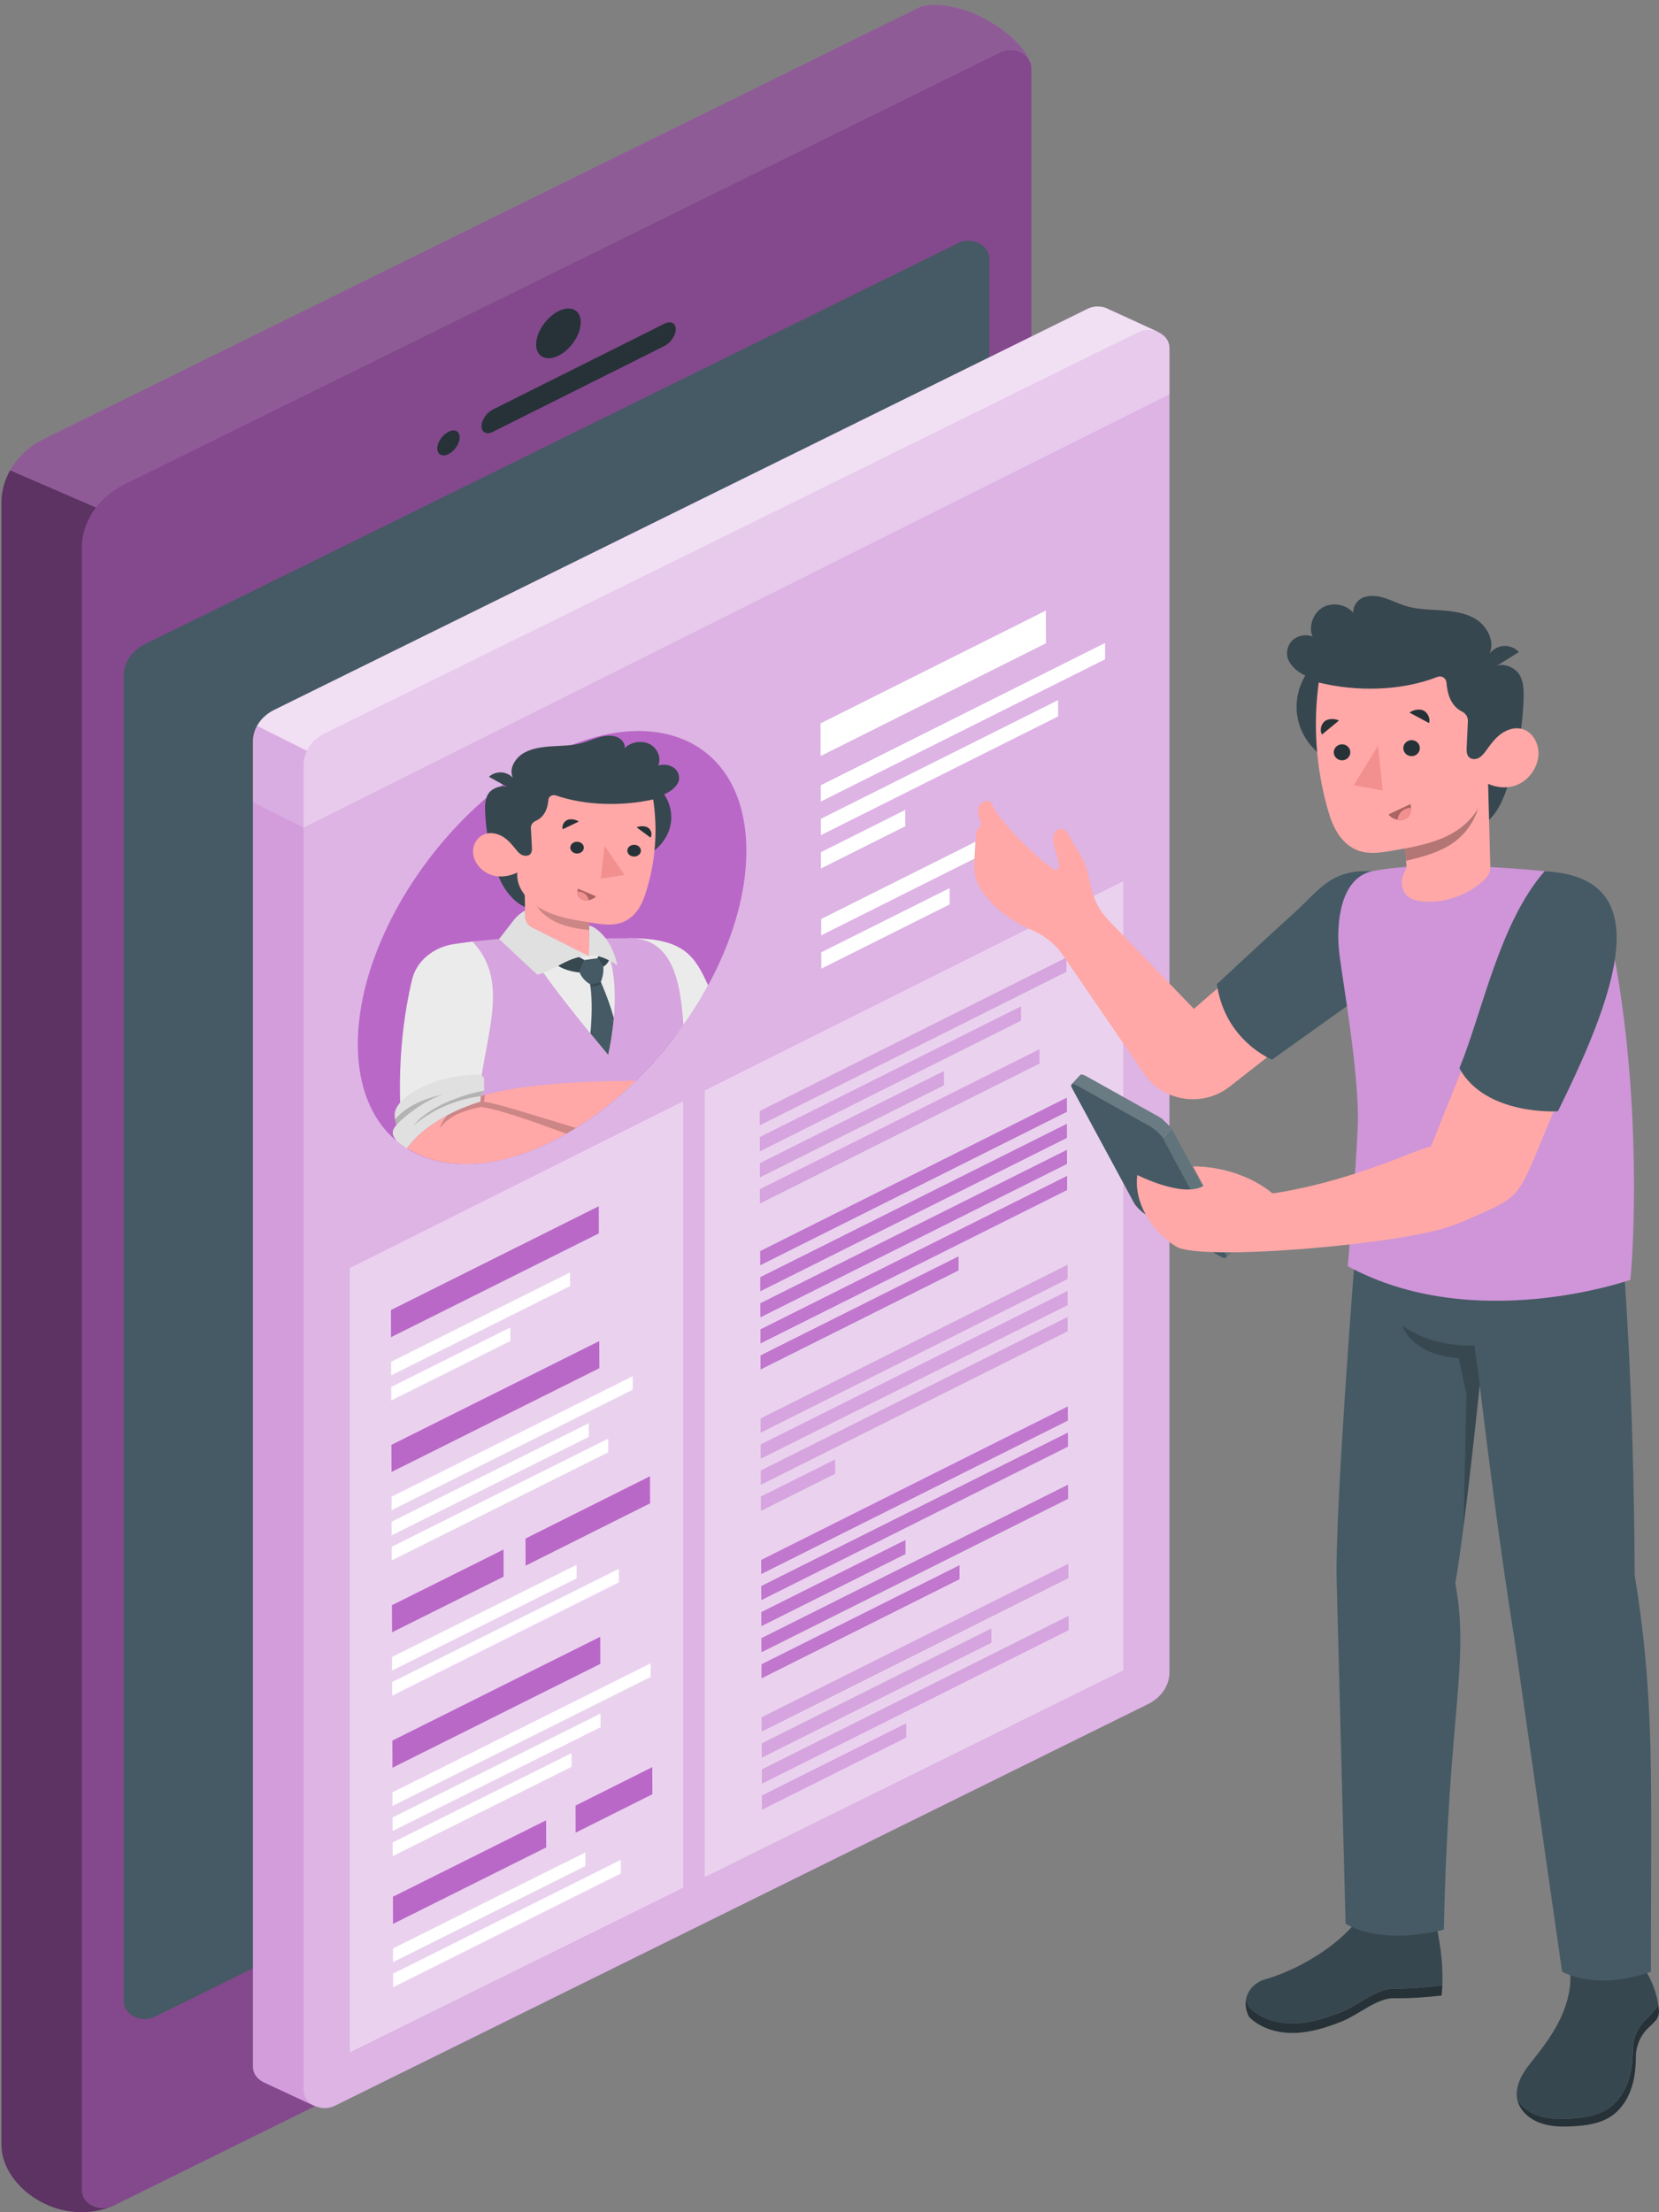 <svg width="225" height="300" viewBox="0 0 225 300" fill="none" xmlns="http://www.w3.org/2000/svg">
<rect x="0" y="0" width="225" height="300" fill="#808080" stroke="none"/>
<path d="M139.581 8.185C138.731 5.553 132.578 0.563 126.465 0.675C126.247 0.675 125.149 0.769 124.744 0.966L5.944 59.542C3.926 60.536 2.364 62.036 1.374 63.786C0.623 65.115 0.197 66.581 0.197 68.107V290.842C0.197 296.518 7.745 301.928 14.837 299.33C14.857 299.322 14.867 299.305 14.886 299.305C15.035 299.253 15.193 299.219 15.341 299.142L134.151 240.463C137.702 238.714 139.888 235.448 139.888 231.907V9.257C139.878 8.863 139.759 8.502 139.581 8.185Z" fill="#BA68C8"/>
<path opacity="0.3" d="M139.581 8.185C138.731 5.553 132.578 0.563 126.465 0.675C126.247 0.675 125.149 0.769 124.744 0.966L5.944 59.542C3.926 60.536 2.364 62.036 1.374 63.786C0.623 65.115 0.197 66.581 0.197 68.107V290.842C0.197 296.518 7.745 301.928 14.837 299.33C14.857 299.322 14.867 299.305 14.886 299.305C15.035 299.253 15.193 299.219 15.341 299.142L134.151 240.463C137.702 238.714 139.888 235.448 139.888 231.907V9.257C139.878 8.863 139.759 8.502 139.581 8.185Z" fill="black"/>
<path d="M16.764 91.65C16.764 89.875 17.862 88.246 19.632 87.372L129.945 32.972C131.834 32.037 134.188 33.221 134.188 35.115V214.725C134.188 216.492 133.09 218.129 131.319 219.004L21.017 273.481C19.128 274.415 16.774 273.232 16.774 271.337V91.65H16.764Z" fill="#455A64"/>
<path opacity="0.3" d="M0.197 68.107V290.842C0.197 296.518 7.745 301.928 14.837 299.33C14.857 299.322 14.867 299.305 14.886 299.305C13.086 299.871 11.098 298.747 11.098 297.007V74.263C11.098 72.291 11.8 70.413 13.017 68.827L1.374 63.786C0.623 65.115 0.197 66.581 0.197 68.107Z" fill="black"/>
<path opacity="0.1" d="M126.467 0.666C126.25 0.666 125.152 0.76 124.746 0.958L5.947 59.542C3.929 60.536 2.366 62.036 1.377 63.786L13.01 68.827C13.979 67.567 15.265 66.478 16.838 65.706L135.637 7.122C137.131 6.385 138.901 6.976 139.584 8.185L139.594 8.177C138.723 5.553 132.58 0.563 126.467 0.666Z" fill="white"/>
<path d="M90.117 43.894C90.948 43.474 91.64 43.799 91.65 44.631C91.65 45.463 90.968 46.492 90.127 46.912L66.822 58.572C65.991 58.992 65.319 58.64 65.309 57.809C65.309 56.977 65.971 55.974 66.812 55.554L90.117 43.894Z" fill="#263238"/>
<path d="M60.828 58.555C61.659 58.135 62.332 58.469 62.341 59.301C62.341 60.133 61.679 61.153 60.838 61.573C60.007 61.993 59.315 61.65 59.305 60.818C59.305 59.987 59.997 58.975 60.828 58.555Z" fill="#263238"/>
<path d="M75.746 42.196C77.417 41.364 78.763 42.025 78.763 43.688C78.773 45.351 77.427 47.392 75.766 48.223C74.094 49.055 72.719 48.378 72.709 46.714C72.709 45.06 74.084 43.036 75.746 42.196Z" fill="#263238"/>
<path d="M75.757 251.892C79.149 250.194 81.889 251.549 81.899 254.927C81.909 258.305 79.189 262.472 75.796 264.169C72.403 265.867 69.584 264.478 69.574 261.1C69.564 257.713 72.364 253.589 75.757 251.892Z" fill="#263238"/>
<path d="M156.991 44.999L157.011 44.991L150.591 42.041V42.067C149.741 41.518 148.554 41.364 147.505 41.887L37.183 96.278C35.403 97.153 34.315 98.79 34.315 100.557V108.796V280.252C34.315 281.341 35.106 282.182 36.135 282.533L36.115 282.542L42.584 285.551C42.594 285.56 42.604 285.56 42.614 285.56C42.643 285.577 42.683 285.585 42.712 285.594C43.524 285.962 44.523 286.005 45.423 285.56L155.735 231.074C157.506 230.199 158.604 228.562 158.604 226.796V53.47V47.194C158.604 46.182 157.911 45.385 156.991 44.999Z" fill="#BA68C8"/>
<path opacity="0.3" d="M158.604 53.471V47.195C158.604 46.175 157.911 45.377 156.981 44.991L157.001 44.983L150.582 42.033V42.059C149.731 41.511 148.544 41.356 147.495 41.879L37.183 96.279C35.403 97.154 34.315 98.791 34.315 100.557V108.797L41.179 112.235L158.604 53.471Z" fill="white"/>
<path opacity="0.5" d="M156.991 44.999L157.011 44.991L150.591 42.041V42.067C149.741 41.518 148.554 41.364 147.505 41.887L37.183 96.278C35.403 97.153 34.315 98.79 34.315 100.557V280.252C34.315 281.341 35.106 282.182 36.135 282.533L36.115 282.542L42.584 285.551C42.594 285.56 42.604 285.56 42.614 285.56C42.643 285.577 42.683 285.585 42.712 285.594C43.524 285.962 44.523 286.005 45.423 285.56L155.735 231.074C157.506 230.199 158.604 228.562 158.604 226.796V47.203C158.604 46.182 157.911 45.385 156.991 44.999Z" fill="white"/>
<path opacity="0.3" d="M34.315 100.557V280.253C34.315 281.342 35.106 282.182 36.135 282.534L36.115 282.542L42.584 285.551C41.763 285.131 41.179 284.368 41.179 283.425V103.738C41.179 103.069 41.338 102.418 41.634 101.817L34.888 98.439C34.522 99.091 34.315 99.811 34.315 100.557Z" fill="#BA68C8"/>
<path opacity="0.4" d="M150.58 42.042V42.068C149.729 41.519 148.542 41.365 147.494 41.888L37.182 96.279C36.153 96.785 35.371 97.548 34.877 98.44L41.623 101.818C42.098 100.841 42.939 100 44.047 99.46L154.359 45.06C155.229 44.632 156.199 44.666 156.99 45L157.01 44.992L150.58 42.042Z" fill="white"/>
<path d="M74.792 102.264C89.343 94.985 101.183 100.824 101.222 115.313C101.272 129.803 89.511 147.456 74.96 154.735C60.409 162.014 48.579 156.167 48.529 141.677C48.49 127.188 60.241 109.543 74.792 102.264Z" fill="#BA68C8"/>
<path d="M88.116 115.785C89.53 114.902 90.539 113.556 90.895 112.081C91.251 110.607 90.954 109.02 90.074 107.717C90.836 107.4 91.578 106.868 91.934 106.2C92.27 105.557 92.102 104.734 91.528 104.228C90.954 103.722 90.025 103.559 89.263 103.825C89.738 102.822 89.194 101.458 88.116 100.91C87.037 100.361 85.514 100.61 84.743 101.45C84.792 100.764 84.248 100.095 83.486 99.881C82.734 99.666 81.894 99.787 81.142 100.009C80.39 100.232 79.678 100.558 78.916 100.764C77.63 101.115 76.265 101.124 74.93 101.201C73.585 101.287 72.2 101.458 71.072 102.093C69.945 102.727 68.945 104.202 69.559 105.479C69.183 105.059 68.57 104.759 67.956 104.742C67.343 104.725 66.73 104.948 66.314 105.342C67.155 105.797 67.966 106.277 68.807 106.731C67.966 106.405 66.7 106.92 66.245 107.614C65.79 108.309 65.77 109.158 65.79 109.955C65.889 113.007 66.532 116.034 67.65 118.932C68.223 120.423 69.569 122.31 71.201 122.996L88.116 115.785Z" fill="#37474F"/>
<path d="M85.377 127.23L89.363 130.18L91.47 140.657C93.181 138.419 94.725 136.053 96.04 133.626C94.22 129.631 92.766 127.23 85.377 127.23Z" fill="#EBEBEB"/>
<path d="M74.957 154.735C81.793 151.314 88.014 145.604 92.674 139.011C92.288 133.344 91.328 127.23 85.364 127.23L67.667 127.333L64.057 127.668L62.355 157.847C66.114 158.01 70.397 157.015 74.957 154.735Z" fill="#BA68C8"/>
<g opacity="0.4">
<path d="M74.957 154.735C81.793 151.314 88.014 145.604 92.674 139.011C92.288 133.344 91.328 127.23 85.364 127.23L67.667 127.333L64.057 127.668L62.355 157.847C66.114 158.01 70.397 157.015 74.957 154.735Z" fill="white"/>
</g>
<path d="M82.488 129.271C84.14 133.832 83.101 140.194 82.488 143.066C78.294 138.068 74.377 133.061 73.15 131.097L78.996 128.637L82.488 129.271Z" fill="#EBEBEB"/>
<path d="M80.041 133.463L81.485 133.163C81.485 133.163 82.553 135.512 83.246 138.05C83.068 140.073 82.742 141.873 82.484 143.057C81.663 142.079 80.852 141.093 80.071 140.142C80.229 138.504 80.387 135.795 80.041 133.463Z" fill="#455A64"/>
<path opacity="0.2" d="M80.071 133.728C80.061 133.643 80.051 133.548 80.041 133.463L81.485 133.163C81.485 133.163 81.515 133.231 81.564 133.351C81.327 133.531 81.05 133.668 80.743 133.728C80.526 133.763 80.298 133.763 80.071 133.728Z" fill="black"/>
<path d="M79.259 130.188L78.122 129.553L75.471 130.805C76.628 131.731 78.597 131.877 78.597 131.877L79.259 130.188Z" fill="#455A64"/>
<path d="M81.018 129.948L81.364 129.279L82.699 129.999C82.442 130.753 81.829 131.096 81.829 131.096L81.018 129.948Z" fill="#455A64"/>
<path opacity="0.2" d="M79.259 130.188L78.122 129.553L75.471 130.805C76.628 131.731 78.597 131.877 78.597 131.877L79.259 130.188Z" fill="black"/>
<path opacity="0.2" d="M81.018 129.948L81.364 129.279L82.699 129.999C82.442 130.753 81.829 131.096 81.829 131.096L81.018 129.948Z" fill="black"/>
<path d="M78.606 131.876C78.714 131.293 78.942 130.702 79.268 130.187C79.852 130.11 80.435 130.024 81.019 129.947C81.336 130.299 81.612 130.693 81.83 131.105C81.919 132.185 81.484 133.171 81.484 133.171C80.831 133.488 80.04 133.471 80.04 133.471C78.991 132.905 78.606 131.876 78.606 131.876Z" fill="#455A64"/>
<path d="M79.884 129.657C77.104 129.614 75.413 131.535 72.871 132.186L67.688 127.342L69.695 124.753C70.101 124.238 70.615 123.801 71.229 123.467L71.249 124.401C71.258 124.959 71.605 125.464 72.168 125.747L79.884 129.657Z" fill="#E0E0E0"/>
<path d="M79.887 129.657C81.43 129.237 83.735 130.917 83.735 130.917C82.924 127.042 80.49 125.524 79.887 125.524V129.657Z" fill="#E0E0E0"/>
<path d="M64.071 127.676L61.668 128.011C58.769 128.414 56.484 130.343 55.891 132.829C53.675 142.054 54.328 150.482 54.328 150.482L65.278 146.11C66.436 138.685 68.691 132.555 64.071 127.676Z" fill="#EBEBEB"/>
<path d="M65.166 149.402L65.216 148.579C65.226 148.424 65.305 148.287 65.433 148.184C65.572 148.081 65.651 147.927 65.651 147.764V146.392C65.651 146.015 65.295 145.724 64.86 145.724C59.904 145.784 55.087 147.824 53.771 150.233C53.237 151.237 53.771 152.557 53.771 152.557C52.91 153.534 53.326 154.032 53.771 154.726C54.216 155.103 54.691 155.438 55.185 155.746C58.4 151.262 65.166 149.402 65.166 149.402Z" fill="#E0E0E0"/>
<path opacity="0.2" d="M60.043 148.441C57.689 149.222 55.097 151.108 53.772 152.548C53.772 152.548 53.644 152.222 53.574 151.768C54.395 150.876 56.176 149.239 60.043 148.441Z" fill="black"/>
<path opacity="0.2" d="M65.612 147.928C65.573 148.022 65.513 148.116 65.424 148.185C65.296 148.288 65.216 148.425 65.207 148.579V148.648C61.764 149.102 58.51 150.526 56.057 152.669C58.352 149.78 63.386 148.305 65.612 147.928Z" fill="black"/>
<path d="M74.961 154.735C78.997 152.711 82.815 149.891 86.237 146.564C79.887 146.598 71.024 146.898 65.217 148.639L65.178 149.393C65.178 149.393 58.412 151.254 55.207 155.729C60.044 158.764 67.107 158.67 74.961 154.735Z" fill="#FFA8A7"/>
<path opacity="0.2" d="M65.651 149.428L65.76 148.493C65.572 148.545 65.394 148.596 65.206 148.647L65.167 149.402C65.167 149.402 63.069 149.976 60.646 151.262C60.25 151.708 59.865 152.291 59.607 153.011C60.933 151.382 62.387 150.739 65.206 150.105C67.778 150.448 72.249 152.086 76.799 153.732C77.234 153.483 77.67 153.226 78.095 152.96C72.635 151.314 67.076 149.513 65.651 149.428Z" fill="black"/>
<path d="M74.415 123.638L74.336 123.604C73.169 123.073 72.298 122.129 72.011 121.015C71.863 120.466 71.734 119.909 71.636 119.352C71.547 118.846 71.111 119.343 71.111 119.343C71.111 119.343 71.141 120.578 71.181 122.044C71.2 122.815 71.22 123.656 71.24 124.419C71.25 124.976 71.596 125.482 72.16 125.765L79.885 129.666V126.313L79.895 124.907C77.976 124.779 76.018 124.367 74.415 123.638Z" fill="#FFA8A7"/>
<path opacity="0.2" d="M73.319 123.544C72.864 123.038 72.537 122.446 72.369 121.829C72.794 122.575 73.477 123.209 74.347 123.604C74.377 123.612 74.397 123.63 74.427 123.638C76.029 124.367 77.988 124.778 79.897 124.898L79.887 126.116C78.789 126.013 77.691 125.85 76.652 125.524C75.366 125.121 74.159 124.478 73.319 123.544Z" fill="black"/>
<path d="M88.588 108.411C89.221 112.544 88.904 116.788 87.658 120.817C87.391 121.7 87.065 122.583 86.521 123.364C85.977 124.144 85.185 124.83 84.196 125.147C82.979 125.541 81.634 125.353 80.358 125.156C78.024 124.796 75.63 124.427 73.602 123.355C71.574 122.292 69.962 120.371 70.16 118.322C68.983 118.914 67.479 119.068 66.282 118.511C65.085 117.954 64.245 116.839 64.156 115.665C64.066 114.516 64.828 113.238 66.134 113.015C66.925 112.878 67.756 113.152 68.389 113.59C69.022 114.027 69.497 114.61 69.962 115.184C70.18 115.459 70.417 115.742 70.743 115.913C71.07 116.085 71.535 116.119 71.831 115.905C72.148 115.665 72.158 115.244 72.138 114.884L72 112.287C71.98 111.875 72.247 111.506 72.662 111.318C73.276 111.052 73.74 110.555 74.008 109.98C74.235 109.483 74.334 108.951 74.383 108.42C74.423 107.991 74.927 107.717 75.392 107.871C79.428 109.269 84.443 109.337 88.588 108.411Z" fill="#FFA8A7"/>
<path d="M81.997 114.704L84.687 118.639L81.482 119.162L81.997 114.704Z" fill="#F28F8F"/>
<path d="M78.386 120.517C79.197 120.86 80.008 121.203 80.829 121.546C80.473 122.026 79.582 122.232 78.979 122C78.376 121.769 78.207 121.066 78.386 120.517Z" fill="#F28F8F"/>
<path opacity="0.3" d="M78.386 120.517C79.197 120.86 80.008 121.203 80.829 121.546C80.473 122.026 79.582 122.232 78.979 122C78.376 121.769 78.207 121.066 78.386 120.517Z" fill="black"/>
<path d="M79.823 122.068C79.526 122.111 79.23 122.094 78.973 122C78.498 121.82 78.3 121.348 78.32 120.885C78.666 120.885 79.012 120.988 79.279 121.177C79.596 121.391 79.784 121.725 79.823 122.068Z" fill="#F28F8F"/>
<path d="M77.35 114.867C77.301 115.304 77.667 115.699 78.171 115.742C78.676 115.784 79.131 115.467 79.18 115.03C79.23 114.593 78.864 114.198 78.359 114.155C77.855 114.104 77.4 114.421 77.35 114.867Z" fill="#263238"/>
<path d="M85.085 115.279C85.035 115.716 85.401 116.111 85.906 116.153C86.41 116.196 86.865 115.879 86.915 115.442C86.964 115.005 86.598 114.61 86.094 114.567C85.589 114.524 85.134 114.842 85.085 115.279Z" fill="#263238"/>
<path d="M86.338 112.193C86.971 112.656 87.604 113.127 88.227 113.59C88.475 113.187 88.346 112.63 87.98 112.304C87.614 111.987 86.803 111.978 86.338 112.193Z" fill="#263238"/>
<path d="M78.496 111.412C77.774 111.755 77.042 112.106 76.32 112.449C76.171 112.012 76.428 111.489 76.864 111.232C77.299 110.983 78.09 111.12 78.496 111.412Z" fill="#263238"/>
<path d="M122.767 109.834L122.777 112.046L111.342 117.774V115.562L122.767 109.834Z" fill="white"/>
<path d="M128.79 120.432L128.8 122.644L111.391 131.355L111.381 129.143L128.79 120.432Z" fill="white"/>
<path d="M134.49 113.058L134.5 115.27L111.373 126.845V124.624L134.49 113.058Z" fill="white"/>
<path d="M143.5 94.942L143.51 97.154L111.332 113.256L111.322 111.044L143.5 94.942Z" fill="white"/>
<path d="M149.872 87.192L149.882 89.404L111.314 108.703V106.491L149.872 87.192Z" fill="white"/>
<path d="M141.839 82.802L141.858 87.234L111.293 102.53L111.283 98.097L141.839 82.802Z" fill="white"/>
<path d="M47.408 171.951V278.367L92.683 256.007V149.308L47.408 171.951Z" fill="#BA68C8"/>
<path d="M152.358 119.462L95.58 147.858V254.575L152.358 226.531V119.462Z" fill="#BA68C8"/>
<g opacity="0.7">
<path d="M47.408 171.951V278.367L92.683 256.007V149.308L47.408 171.951Z" fill="white"/>
<path d="M152.358 119.462L95.58 147.858V254.575L152.358 226.531V119.462Z" fill="white"/>
</g>
<path d="M130.135 212.256V214.159L103.279 227.603V225.691L130.135 212.256Z" fill="#BA68C8"/>
<path d="M144.854 201.332L144.864 203.253L103.27 224.069L103.26 222.149L144.854 201.332Z" fill="#BA68C8"/>
<path d="M122.806 208.835V210.747L103.26 220.529L103.25 218.618L122.806 208.835Z" fill="#BA68C8"/>
<path d="M144.835 194.268L144.845 196.18L103.25 216.997L103.24 215.085L144.835 194.268Z" fill="#BA68C8"/>
<path d="M144.823 190.727L144.833 192.648L103.238 213.464L103.229 211.544L144.823 190.727Z" fill="#BA68C8"/>
<path d="M113.243 197.937L113.253 199.849L103.213 204.873L103.203 202.953L113.243 197.937Z" fill="#BA68C8"/>
<path d="M144.786 178.612L144.796 180.524L103.201 201.333L103.191 199.421L144.786 178.612Z" fill="#BA68C8"/>
<path d="M144.776 175.08V176.992L103.182 197.8V195.888L144.776 175.08Z" fill="#BA68C8"/>
<path d="M144.766 171.539V173.451L103.172 194.268V192.356L144.766 171.539Z" fill="#BA68C8"/>
<path d="M130.001 170.373L130.01 172.285L103.145 185.72V183.808L130.001 170.373Z" fill="#BA68C8"/>
<path d="M144.729 159.458V161.379L103.135 182.187V180.275L144.729 159.458Z" fill="#BA68C8"/>
<path d="M144.708 155.926L144.718 157.838L103.123 178.647L103.113 176.735L144.708 155.926Z" fill="#BA68C8"/>
<path d="M144.69 148.853L144.7 150.774L103.106 171.582L103.096 169.661L144.69 148.853Z" fill="#BA68C8"/>
<path d="M144.698 152.394L144.708 154.305L103.113 175.114L103.104 173.202L144.698 152.394Z" fill="#BA68C8"/>
<path d="M138.457 136.49V138.402L103.055 156.124L103.045 154.212L138.457 136.49Z" fill="#BA68C8"/>
<path d="M140.967 142.303L140.977 144.223L103.072 163.197L103.062 161.276L140.967 142.303Z" fill="#BA68C8"/>
<path d="M128.004 145.261L128.013 147.173L103.067 159.656L103.057 157.744L128.004 145.261Z" fill="#BA68C8"/>
<path d="M144.632 129.863V131.775L103.037 152.592V150.68L144.632 129.863Z" fill="#BA68C8"/>
<path d="M144.913 219.148L144.923 221.06L103.328 241.877L103.318 239.965L144.913 219.148Z" fill="#BA68C8"/>
<path d="M122.884 233.715L122.894 235.627L103.338 245.41V243.498L122.884 233.715Z" fill="#BA68C8"/>
<path d="M134.44 220.854L134.45 222.766L103.32 238.344L103.311 236.432L134.44 220.854Z" fill="#BA68C8"/>
<path d="M144.891 212.075L144.901 213.995L103.307 234.812L103.297 232.892L144.891 212.075Z" fill="#BA68C8"/>
<g opacity="0.1">
<path d="M130.135 212.256V214.159L103.279 227.603V225.691L130.135 212.256Z" fill="white"/>
<path d="M144.854 201.332L144.864 203.253L103.27 224.069L103.26 222.149L144.854 201.332Z" fill="white"/>
<path d="M122.806 208.835V210.747L103.26 220.529L103.25 218.618L122.806 208.835Z" fill="white"/>
<path d="M144.835 194.268L144.845 196.18L103.25 216.997L103.24 215.085L144.835 194.268Z" fill="white"/>
<path d="M144.823 190.727L144.833 192.648L103.238 213.464L103.229 211.544L144.823 190.727Z" fill="white"/>
</g>
<g opacity="0.4">
<path d="M113.243 197.937L113.253 199.849L103.213 204.873L103.203 202.953L113.243 197.937Z" fill="white"/>
<path d="M144.786 178.612L144.796 180.524L103.201 201.333L103.191 199.421L144.786 178.612Z" fill="white"/>
<path d="M144.776 175.08V176.992L103.182 197.8V195.888L144.776 175.08Z" fill="white"/>
<path d="M144.766 171.539V173.451L103.172 194.268V192.356L144.766 171.539Z" fill="white"/>
</g>
<g opacity="0.1">
<path d="M130.001 170.373L130.01 172.285L103.145 185.72V183.808L130.001 170.373Z" fill="white"/>
<path d="M144.729 159.458V161.379L103.135 182.187V180.275L144.729 159.458Z" fill="white"/>
<path d="M144.708 155.926L144.718 157.838L103.123 178.647L103.113 176.735L144.708 155.926Z" fill="white"/>
<path d="M144.69 148.853L144.7 150.774L103.106 171.582L103.096 169.661L144.69 148.853Z" fill="white"/>
<path d="M144.698 152.394L144.708 154.305L103.113 175.114L103.104 173.202L144.698 152.394Z" fill="white"/>
</g>
<g opacity="0.4">
<path d="M138.457 136.49V138.402L103.055 156.124L103.045 154.212L138.457 136.49Z" fill="white"/>
<path d="M140.967 142.303L140.977 144.223L103.072 163.197L103.062 161.276L140.967 142.303Z" fill="white"/>
<path d="M128.004 145.261L128.013 147.173L103.067 159.656L103.057 157.744L128.004 145.261Z" fill="white"/>
<path d="M144.632 129.863V131.775L103.037 152.592V150.68L144.632 129.863Z" fill="white"/>
</g>
<g opacity="0.4">
<path d="M144.913 219.148L144.923 221.06L103.328 241.877L103.318 239.965L144.913 219.148Z" fill="white"/>
<path d="M122.884 233.715L122.894 235.627L103.338 245.41V243.498L122.884 233.715Z" fill="white"/>
<path d="M134.44 220.854L134.45 222.766L103.32 238.344L103.311 236.432L134.44 220.854Z" fill="white"/>
<path d="M144.891 212.075L144.901 213.995L103.307 234.812L103.297 232.892L144.891 212.075Z" fill="white"/>
</g>
<path d="M81.211 163.575L81.221 167.261L53.029 181.339L53.02 177.653L81.211 163.575Z" fill="#BA68C8"/>
<path d="M77.307 172.56L77.317 174.394L53.053 186.509V184.674L77.307 172.56Z" fill="white"/>
<path d="M88.467 239.64L88.477 243.318L78.07 248.531L78.061 244.852L88.467 239.64Z" fill="#BA68C8"/>
<path d="M68.295 210.13L68.305 213.808L53.17 221.361L53.15 217.683L68.295 210.13Z" fill="#BA68C8"/>
<path d="M77.516 237.746L77.526 239.589L53.262 251.704L53.252 249.869L77.516 237.746Z" fill="white"/>
<path d="M81.436 232.387L81.445 234.222L53.254 248.3L53.244 246.465L81.436 232.387Z" fill="white"/>
<path d="M88.231 225.572L88.241 227.415L53.234 244.905V243.054L88.231 225.572Z" fill="white"/>
<path d="M81.406 221.961L81.416 225.64L53.225 239.726L53.215 236.039L81.406 221.961Z" fill="#BA68C8"/>
<path d="M83.919 212.753V214.588L53.195 229.943L53.185 228.1L83.919 212.753Z" fill="white"/>
<path d="M78.198 212.205V214.048L53.172 226.54V224.705L78.198 212.205Z" fill="white"/>
<path d="M88.157 200.192L88.166 203.87L71.281 212.324L71.272 208.637L88.157 200.192Z" fill="#BA68C8"/>
<path d="M79.845 193.008L79.855 194.852L53.117 208.201V206.358L79.845 193.008Z" fill="white"/>
<path d="M82.481 195.1L82.491 196.943L53.133 211.604V209.761L82.481 195.1Z" fill="white"/>
<path d="M85.805 186.63V188.465L53.113 204.798V202.963L85.805 186.63Z" fill="white"/>
<path d="M81.271 181.863L81.291 185.541L53.1 199.619L53.08 195.941L81.271 181.863Z" fill="#BA68C8"/>
<path d="M69.214 180.02V181.854L53.06 189.914V188.079L69.214 180.02Z" fill="white"/>
<path d="M84.188 252.219L84.198 254.062L53.326 269.478L53.316 267.643L84.188 252.219Z" fill="white"/>
<path d="M79.393 251.207V253.05L53.309 266.082V264.23L79.393 251.207Z" fill="white"/>
<path d="M74.062 246.852L74.081 250.53L53.299 260.904L53.289 257.217L74.062 246.852Z" fill="#BA68C8"/>
<path d="M169.376 272.203C170.927 273.781 173.289 274.456 175.538 274.397C177.795 274.338 179.974 273.638 182.057 272.802C184.14 271.976 186.763 269.647 189.012 269.689C191.095 269.731 193.552 269.47 195.609 269.25C195.81 264.846 194.668 260.602 194.668 260.602L184.14 260.332C181.298 264.104 175.773 267.234 171.589 268.415C170.247 268.795 169.254 269.849 168.992 271.098C169.001 271.123 168.992 271.14 169.001 271.166C169.158 271.815 169.376 272.203 169.376 272.203Z" fill="#37474F"/>
<path d="M189.022 269.689C186.764 269.647 184.15 271.967 182.067 272.803C179.984 273.629 177.796 274.338 175.548 274.397C173.29 274.456 170.937 273.781 169.386 272.204C169.386 272.204 169.168 271.815 169.02 271.166C169.011 271.14 169.02 271.124 169.011 271.098C168.924 271.537 168.915 271.993 169.02 272.457C169.168 273.106 169.386 273.494 169.386 273.494C170.937 275.072 173.299 275.747 175.548 275.688C177.805 275.629 179.984 274.929 182.067 274.093C184.15 273.267 186.773 270.938 189.022 270.98C191.34 271.022 193.345 270.845 195.515 270.617C195.567 270.162 195.593 269.706 195.619 269.25C193.562 269.47 191.105 269.731 189.022 269.689Z" fill="#263238"/>
<path d="M221.453 277.873C221.444 278.986 221.366 280.1 221.113 281.189C220.677 283.095 219.666 284.952 217.984 286.023C216.528 286.951 214.742 287.204 213.007 287.306C211.474 287.398 209.896 287.373 208.458 286.85C207.369 286.453 206.366 285.711 205.791 284.741C205.791 284.758 205.8 284.783 205.8 284.8C206.14 286.251 207.43 287.365 208.868 287.888C210.306 288.411 211.883 288.436 213.417 288.343C215.151 288.242 216.947 287.989 218.394 287.061C220.076 285.989 221.087 284.133 221.522 282.226C221.775 281.138 221.854 280.024 221.862 278.91C221.871 277.366 222.533 275.915 223.701 274.861C223.98 274.607 224.259 274.337 224.503 274.059C224.861 273.662 225.035 273.139 224.991 272.616C224.974 272.414 224.956 272.211 224.922 272.009C224.512 272.481 223.527 273.595 223.283 273.823C222.133 274.877 221.47 276.329 221.453 277.873Z" fill="#263238"/>
<path d="M212.816 266.322C213.252 268.575 212.825 270.921 211.936 273.047C211.047 275.165 209.705 277.08 208.258 278.902C207.57 279.771 206.846 280.632 206.332 281.619C205.835 282.589 205.556 283.703 205.783 284.758C206.349 285.728 207.352 286.462 208.45 286.867C209.888 287.39 211.465 287.416 212.999 287.323C214.734 287.221 216.529 286.968 217.976 286.04C219.658 284.969 220.669 283.113 221.105 281.206C221.357 280.117 221.436 279.004 221.445 277.89C221.453 276.346 222.116 274.895 223.284 273.831C223.528 273.612 224.504 272.49 224.922 272.017C224.547 269.275 223.231 267.326 223.231 267.326L212.816 266.322Z" fill="#37474F"/>
<path d="M183.714 170.989C183.714 170.989 181.047 204.84 181.282 214.256C181.518 223.672 182.494 260.889 182.494 260.889C187.941 263.968 195.82 261.673 195.82 261.673C196.456 231.966 199.35 225.579 197.38 214.703C198.766 206.628 200.683 187.822 200.683 187.822C203.402 210.442 205.372 222.102 205.372 222.102L211.856 267.385C217.181 270.077 223.901 267.385 223.901 267.385C223.901 241.576 224.476 230.649 221.705 213.615C221.557 187.383 220.188 171.445 220.188 171.445L183.714 170.989Z" fill="#455A64"/>
<path opacity="0.2" d="M190.154 179.739C192.011 184.151 197.841 184.151 197.841 184.151L198.887 189.163L198.495 206.991C199.611 198.318 200.683 187.83 200.683 187.83L199.968 182.464C195.061 182.65 191.496 180.785 190.154 179.739Z" fill="black"/>
<path d="M166.093 133.19L161.918 136.81L150.361 124.812C149.246 123.647 148.453 122.222 148.069 120.678L147.415 118.011C147.241 117.311 146.971 116.645 146.596 116.029C146.03 115.092 145.428 114.147 144.914 113.211C144.748 112.915 144.565 112.612 144.26 112.468C143.903 112.308 143.45 112.443 143.18 112.73C142.909 113.016 142.805 113.413 142.814 113.793C142.822 114.172 142.918 114.552 143.023 114.923C143.18 115.497 143.345 116.071 143.502 116.645C143.572 116.881 143.633 117.125 143.624 117.37C143.607 117.615 143.502 117.868 143.284 118.003C142.787 118.29 135.658 111.886 134.473 108.958C134.15 108.173 131.597 108.629 133.139 111.835C132.547 112.232 132.364 112.949 132.32 113.649C132.268 114.518 132.224 115.396 132.172 116.265C132.128 117.125 132.076 117.995 132.268 118.838C132.555 120.095 133.349 121.184 134.22 122.154C135.824 123.951 137.837 125.225 140.025 126.17C141.689 126.887 143.119 128.035 144.13 129.503L155.181 145.635C157.761 149.407 163.138 150.208 166.772 147.356L172.612 142.783L166.093 133.19Z" fill="#FFA8A7"/>
<path d="M186.111 118.155C180.437 117.842 178.956 120.711 175.365 123.943C171.783 127.174 165.037 133.46 165.037 133.46C166.153 141.18 172.515 143.694 172.515 143.694L185.004 134.776L186.111 118.155Z" fill="#455A64"/>
<path d="M221.112 173.554C221.112 173.554 199.96 181.047 182.79 171.706C182.79 171.706 183.836 159.793 184.141 152.849C184.446 145.905 181.98 132.498 181.605 128.904C181.23 125.31 181.727 119.091 186.102 118.146C194.216 116.484 209.477 118.146 209.477 118.146L218.585 127.892C222.419 146.926 221.766 166.914 221.112 173.554Z" fill="#BA68C8"/>
<path opacity="0.3" d="M221.112 173.554C221.112 173.554 199.96 181.047 182.79 171.706C182.79 171.706 183.836 159.793 184.141 152.849C184.446 145.905 181.98 132.498 181.605 128.904C181.23 125.31 181.727 119.091 186.102 118.146C194.216 116.484 209.477 118.146 209.477 118.146L218.585 127.892C222.419 146.926 221.766 166.914 221.112 173.554Z" fill="white"/>
<path d="M167.512 169.133C167.512 169.124 167.512 169.124 167.512 169.116C167.512 169.107 167.512 169.099 167.512 169.091C167.512 169.074 167.503 169.065 167.503 169.048C167.503 169.032 167.494 169.023 167.494 169.006C167.486 168.989 167.486 168.981 167.477 168.964C167.468 168.947 167.468 168.939 167.46 168.922C167.451 168.905 167.451 168.897 167.442 168.88C167.433 168.863 167.425 168.854 167.416 168.837L159.006 153.262C158.997 153.245 158.988 153.237 158.979 153.22C158.971 153.203 158.962 153.186 158.953 153.169C158.945 153.152 158.936 153.136 158.927 153.119C158.918 153.102 158.91 153.085 158.892 153.068C158.884 153.051 158.866 153.034 158.857 153.018C158.849 153.001 158.831 152.984 158.823 152.967C158.814 152.95 158.796 152.933 158.788 152.916C158.779 152.899 158.762 152.882 158.753 152.866C158.744 152.849 158.727 152.832 158.718 152.823C158.709 152.807 158.692 152.798 158.683 152.781C158.674 152.773 158.666 152.756 158.657 152.748C158.648 152.739 158.64 152.722 158.622 152.714C158.613 152.705 158.605 152.697 158.596 152.688C158.587 152.68 158.579 152.672 158.57 152.663C158.561 152.655 158.552 152.646 158.544 152.638C158.535 152.629 158.526 152.621 158.518 152.613C158.509 152.604 158.509 152.596 158.5 152.596C158.491 152.587 158.491 152.587 158.483 152.579C158.474 152.57 158.474 152.57 158.465 152.562C158.457 152.553 158.457 152.553 158.448 152.545C158.439 152.537 158.439 152.537 158.43 152.528C158.422 152.52 158.422 152.52 158.413 152.511C158.404 152.503 158.404 152.503 158.396 152.494C158.387 152.486 158.387 152.486 158.378 152.478C158.369 152.469 158.369 152.469 158.361 152.461C158.352 152.452 158.352 152.452 158.343 152.444C158.335 152.435 158.335 152.435 158.326 152.427C158.317 152.418 158.317 152.418 158.308 152.41C158.3 152.402 158.3 152.402 158.291 152.393C158.282 152.385 158.282 152.385 158.274 152.376C158.265 152.368 158.265 152.368 158.256 152.359C158.247 152.351 158.247 152.351 158.239 152.343C158.23 152.334 158.23 152.334 158.221 152.326C158.212 152.317 158.204 152.309 158.195 152.3C158.186 152.292 158.178 152.283 158.16 152.267C158.151 152.258 158.143 152.25 158.125 152.233C158.082 152.199 158.047 152.157 158.003 152.123C157.995 152.115 157.986 152.106 157.977 152.098C157.968 152.089 157.96 152.081 157.951 152.073C157.942 152.064 157.934 152.056 157.925 152.047C157.916 152.039 157.907 152.03 157.899 152.022C157.89 152.013 157.89 152.013 157.881 152.005C157.873 151.997 157.873 151.997 157.864 151.988C157.855 151.98 157.855 151.98 157.846 151.971C157.838 151.963 157.838 151.963 157.829 151.954C157.82 151.946 157.82 151.946 157.812 151.938C157.803 151.929 157.803 151.929 157.794 151.921C157.785 151.912 157.785 151.912 157.777 151.904C157.768 151.895 157.768 151.895 157.759 151.887C157.751 151.878 157.751 151.878 157.742 151.87C157.733 151.862 157.733 151.862 157.724 151.853C157.716 151.845 157.716 151.845 157.707 151.836C157.698 151.828 157.698 151.828 157.69 151.819C157.681 151.811 157.681 151.811 157.672 151.803C157.663 151.794 157.655 151.794 157.655 151.786C157.646 151.777 157.637 151.777 157.637 151.769C157.629 151.76 157.62 151.76 157.62 151.752C157.611 151.743 157.602 151.743 157.602 151.735C157.594 151.727 157.585 151.727 157.585 151.718C157.576 151.71 157.568 151.701 157.559 151.701C157.55 151.693 157.541 151.684 157.533 151.684C157.524 151.676 157.515 151.668 157.507 151.668C157.498 151.659 157.489 151.651 157.472 151.642C157.454 151.634 157.446 151.625 157.428 151.617C157.411 151.608 157.402 151.6 157.385 151.592C157.367 151.583 157.35 151.575 157.341 151.558C157.324 151.549 157.306 151.533 157.289 151.524C157.271 151.516 157.254 151.499 157.236 151.49C157.219 151.482 157.202 151.465 157.184 151.457C157.175 151.448 157.158 151.448 157.149 151.44L147.336 145.955C147.327 145.947 147.318 145.947 147.309 145.939C147.292 145.93 147.275 145.922 147.248 145.905C147.231 145.896 147.214 145.888 147.196 145.88C147.179 145.871 147.161 145.863 147.144 145.854C147.126 145.846 147.109 145.837 147.092 145.829C147.074 145.82 147.057 145.812 147.039 145.804C147.022 145.795 147.004 145.787 146.987 145.787C146.97 145.778 146.952 145.77 146.935 145.77C146.917 145.761 146.9 145.761 146.882 145.753C146.865 145.745 146.847 145.745 146.83 145.736C146.821 145.736 146.804 145.728 146.795 145.728C146.786 145.728 146.786 145.728 146.778 145.728C146.76 145.728 146.734 145.719 146.717 145.719C146.691 145.719 146.673 145.719 146.647 145.719C146.577 145.719 146.534 145.745 146.499 145.778L145.305 147.069C145.314 147.061 145.34 147.069 145.348 147.061C145.253 147.128 145.244 147.28 145.383 147.542L153.794 163.117C154.099 163.674 154.927 164.467 155.668 164.88L165.481 170.365C165.987 170.651 166.292 170.66 166.335 170.457C166.327 170.483 166.335 170.525 166.318 170.542L167.512 169.251C167.529 169.234 167.538 169.217 167.547 169.192C167.556 169.175 167.556 169.158 167.556 169.141C167.512 169.167 167.512 169.15 167.512 169.133ZM145.497 147.078C145.523 147.078 145.531 147.061 145.566 147.069C145.575 147.069 145.592 147.078 145.601 147.086C145.558 147.069 145.531 147.078 145.497 147.078ZM156.748 153.372C156.835 153.448 156.931 153.515 157.018 153.6C156.931 153.524 156.835 153.448 156.748 153.372ZM157.358 153.962C157.393 154.005 157.446 154.047 157.48 154.089C157.437 154.047 157.393 154.005 157.358 153.962ZM166.309 170.432C166.309 170.348 166.274 170.246 166.205 170.12C166.266 170.23 166.3 170.331 166.309 170.407C166.318 170.424 166.309 170.424 166.309 170.432Z" fill="#455A64"/>
<path opacity="0.15" d="M167.515 169.133C167.515 169.124 167.515 169.124 167.515 169.116C167.515 169.107 167.515 169.099 167.515 169.091C167.515 169.074 167.506 169.065 167.506 169.048C167.506 169.032 167.497 169.023 167.497 169.006C167.489 168.989 167.489 168.981 167.48 168.964C167.471 168.947 167.471 168.939 167.463 168.922C167.454 168.905 167.454 168.897 167.445 168.88C167.436 168.863 167.428 168.854 167.419 168.837L159.008 153.262L157.814 154.553L166.225 170.128C166.286 170.238 166.321 170.339 166.329 170.415C166.338 170.491 166.329 170.55 166.286 170.592L167.48 169.302C167.497 169.285 167.506 169.268 167.515 169.242C167.524 169.226 167.524 169.209 167.524 169.192C167.515 169.167 167.515 169.15 167.515 169.133Z" fill="white"/>
<path opacity="0.2" d="M158.97 153.212C158.961 153.195 158.952 153.178 158.943 153.161C158.935 153.144 158.926 153.127 158.917 153.11C158.909 153.094 158.9 153.077 158.882 153.06C158.874 153.043 158.856 153.026 158.848 153.009C158.839 152.992 158.821 152.975 158.813 152.959C158.804 152.942 158.786 152.925 158.778 152.908C158.769 152.891 158.752 152.874 158.743 152.857C158.734 152.84 158.717 152.824 158.708 152.815C158.699 152.798 158.682 152.79 158.673 152.773C158.664 152.765 158.656 152.748 158.647 152.739C158.638 152.731 158.63 152.714 158.612 152.705C158.603 152.697 158.595 152.689 158.586 152.68C158.577 152.672 158.569 152.663 158.56 152.655C158.551 152.646 158.542 152.638 158.534 152.63C158.525 152.621 158.516 152.613 158.508 152.604C158.499 152.596 158.499 152.587 158.49 152.587C158.481 152.579 158.481 152.579 158.473 152.57C158.464 152.562 158.464 152.562 158.455 152.554C158.447 152.545 158.447 152.545 158.438 152.537C158.429 152.528 158.429 152.528 158.42 152.52C158.412 152.511 158.412 152.511 158.403 152.503C158.394 152.495 158.394 152.495 158.386 152.486C158.377 152.478 158.377 152.478 158.368 152.469C158.359 152.461 158.359 152.461 158.351 152.452C158.342 152.444 158.342 152.444 158.333 152.435C158.325 152.427 158.325 152.427 158.316 152.419C158.307 152.41 158.307 152.41 158.298 152.402C158.29 152.393 158.29 152.393 158.281 152.385C158.272 152.376 158.272 152.376 158.264 152.368C158.255 152.36 158.255 152.36 158.246 152.351C158.237 152.343 158.237 152.343 158.229 152.334C158.22 152.326 158.22 152.326 158.211 152.317C158.203 152.309 158.194 152.3 158.185 152.292C158.176 152.284 158.168 152.275 158.15 152.258C158.142 152.25 158.133 152.241 158.115 152.225C158.072 152.191 158.037 152.149 157.993 152.115C157.985 152.106 157.976 152.098 157.967 152.09C157.959 152.081 157.95 152.073 157.941 152.064C157.932 152.056 157.924 152.047 157.915 152.039C157.906 152.03 157.898 152.022 157.889 152.014C157.88 152.005 157.88 152.005 157.871 151.997C157.863 151.988 157.863 151.988 157.854 151.98C157.845 151.971 157.845 151.971 157.837 151.963C157.828 151.955 157.828 151.955 157.819 151.946C157.81 151.938 157.81 151.938 157.802 151.929C157.793 151.921 157.793 151.921 157.784 151.912C157.775 151.904 157.776 151.904 157.767 151.895C157.758 151.887 157.758 151.887 157.749 151.879C157.741 151.87 157.741 151.87 157.732 151.862C157.723 151.853 157.723 151.853 157.715 151.845C157.706 151.836 157.706 151.836 157.697 151.828C157.688 151.82 157.688 151.82 157.68 151.811C157.671 151.803 157.671 151.803 157.662 151.794C157.653 151.786 157.645 151.786 157.645 151.777C157.636 151.769 157.627 151.769 157.627 151.76C157.619 151.752 157.61 151.752 157.61 151.744C157.601 151.735 157.592 151.735 157.592 151.727C157.584 151.718 157.575 151.718 157.575 151.71C157.566 151.701 157.558 151.693 157.549 151.693C157.54 151.685 157.531 151.676 157.523 151.676C157.514 151.668 157.505 151.659 157.497 151.659C157.488 151.651 157.479 151.642 157.462 151.634C157.444 151.625 157.436 151.617 157.418 151.609C157.401 151.6 157.392 151.592 157.375 151.583C157.357 151.575 157.34 151.566 157.331 151.55C157.314 151.541 157.296 151.524 157.279 151.516C157.261 151.507 157.244 151.49 157.226 151.482C157.209 151.474 157.192 151.457 157.174 151.448C157.165 151.44 157.148 151.44 157.139 151.431L147.326 145.947C147.317 145.939 147.308 145.939 147.299 145.93C147.282 145.922 147.265 145.913 147.238 145.897C147.221 145.888 147.204 145.88 147.186 145.871C147.169 145.863 147.151 145.854 147.134 145.846C147.116 145.838 147.099 145.829 147.082 145.821C147.064 145.812 147.047 145.804 147.029 145.795C147.012 145.787 146.994 145.778 146.977 145.778C146.96 145.77 146.942 145.762 146.925 145.762C146.907 145.753 146.89 145.753 146.872 145.745C146.855 145.736 146.838 145.736 146.82 145.728C146.811 145.728 146.794 145.719 146.785 145.719C146.777 145.719 146.777 145.719 146.768 145.719C146.75 145.719 146.724 145.711 146.707 145.711C146.681 145.711 146.663 145.711 146.637 145.711C146.567 145.711 146.524 145.736 146.489 145.77L145.295 147.061C145.347 147.002 145.452 146.985 145.591 147.019C145.731 147.052 145.914 147.12 146.132 147.247L155.945 152.731C156.128 152.832 156.311 152.959 156.503 153.102C156.686 153.245 156.869 153.397 157.043 153.558C157.209 153.718 157.366 153.878 157.505 154.039C157.636 154.199 157.749 154.359 157.828 154.494L159.022 153.203C158.978 153.237 158.978 153.229 158.97 153.212Z" fill="white"/>
<path d="M159.54 169.057C156.219 167.041 153.744 163.109 154.249 159.346C154.249 159.346 160.446 162.501 163.226 160.814L161.797 158.173C165.588 158.173 169.711 159.447 172.587 161.843C178.374 160.991 184.387 159.118 189.808 157.009C191.447 156.367 193.068 155.676 194.785 155.287C196.502 154.899 198.35 154.823 199.997 155.431C201.644 156.03 203.065 157.397 203.378 159.076C203.701 160.822 202.795 162.619 201.444 163.818C200.101 165.024 198.367 165.724 196.641 166.323C189.503 168.804 162.86 171.065 159.54 169.057Z" fill="#FFA8A7"/>
<path d="M179.426 102.596C177.701 101.398 176.472 99.567 176.027 97.559C175.591 95.551 175.958 93.391 177.03 91.62C176.097 91.189 175.191 90.464 174.764 89.552C174.354 88.675 174.554 87.561 175.252 86.869C175.949 86.177 177.091 85.95 178.006 86.329C177.43 84.963 178.093 83.106 179.409 82.364C180.725 81.621 182.573 81.95 183.531 83.098C183.47 82.161 184.141 81.258 185.065 80.963C185.989 80.668 187 80.828 187.924 81.14C188.839 81.444 189.711 81.883 190.634 82.17C192.194 82.651 193.868 82.659 195.498 82.769C197.127 82.879 198.818 83.123 200.195 83.984C201.572 84.844 202.784 86.861 202.043 88.599C202.505 88.034 203.246 87.62 203.995 87.595C204.745 87.57 205.494 87.882 206 88.422C204.98 89.038 203.987 89.696 202.967 90.312C203.995 89.865 205.529 90.565 206.087 91.518C206.645 92.472 206.671 93.619 206.636 94.708C206.514 98.859 205.73 102.985 204.37 106.925C203.673 108.958 202.662 111.118 200.666 112.063L179.426 102.596Z" fill="#37474F"/>
<path d="M190.287 112.409L190.74 117.278C190.775 117.657 190.653 118.02 190.452 118.349C189.886 119.302 190.06 120.83 190.897 121.53C191.507 122.045 192.344 122.213 193.146 122.264C196.248 122.483 199.412 121.184 201.46 119.159C201.905 118.72 202.131 118.113 202.123 117.488L201.791 105.136L190.287 112.409Z" fill="#FFA8A7"/>
<path opacity="0.3" d="M200.772 105.786L190.287 112.409L190.688 116.729C193.128 116.172 195.577 115.497 197.512 113.979C199.961 112.038 201.234 108.815 200.772 105.786Z" fill="black"/>
<path d="M178.853 92.556C178.086 98.184 178.469 103.963 179.986 109.447C180.317 110.646 180.709 111.852 181.372 112.915C182.034 113.978 182.993 114.915 184.204 115.345C185.686 115.885 187.333 115.624 188.884 115.354C191.734 114.864 194.654 114.358 197.129 112.907C199.604 111.456 201.565 108.84 201.321 106.047C202.759 106.849 204.581 107.06 206.054 106.3C207.518 105.541 208.529 104.022 208.651 102.419C208.764 100.858 207.832 99.12 206.246 98.808C205.278 98.622 204.267 98.994 203.492 99.584C202.716 100.175 202.141 100.976 201.574 101.753C201.304 102.124 201.016 102.512 200.615 102.748C200.215 102.984 199.648 103.027 199.291 102.731C198.899 102.411 198.89 101.837 198.916 101.339L199.082 97.804C199.108 97.247 198.785 96.741 198.271 96.488C197.53 96.125 196.955 95.45 196.632 94.665C196.354 93.99 196.232 93.265 196.171 92.539C196.118 91.948 195.508 91.577 194.942 91.797C190.017 93.729 183.908 93.813 178.853 92.556Z" fill="#FFA8A7"/>
<path d="M186.893 101.137L183.607 106.486L187.521 107.203L186.893 101.137Z" fill="#F28F8F"/>
<path d="M191.292 109.042C190.299 109.507 189.305 109.979 188.32 110.443C188.756 111.101 189.846 111.38 190.578 111.067C191.31 110.747 191.51 109.793 191.292 109.042Z" fill="#F28F8F"/>
<path opacity="0.3" d="M191.292 109.042C190.299 109.507 189.305 109.979 188.32 110.443C188.756 111.101 189.846 111.38 190.578 111.067C191.31 110.747 191.51 109.793 191.292 109.042Z" fill="black"/>
<path d="M189.543 111.16C189.9 111.219 190.266 111.203 190.58 111.068C191.155 110.814 191.399 110.173 191.373 109.549C190.955 109.549 190.528 109.684 190.197 109.945C189.822 110.241 189.595 110.688 189.543 111.16Z" fill="#F28F8F"/>
<path d="M192.559 101.348C192.62 101.947 192.167 102.478 191.557 102.537C190.938 102.596 190.389 102.158 190.328 101.567C190.267 100.968 190.72 100.437 191.33 100.377C191.949 100.31 192.498 100.749 192.559 101.348Z" fill="#263238"/>
<path d="M183.127 101.913C183.188 102.512 182.735 103.043 182.125 103.102C181.506 103.161 180.957 102.723 180.896 102.132C180.835 101.533 181.288 101.001 181.898 100.942C182.517 100.875 183.066 101.314 183.127 101.913Z" fill="#263238"/>
<path d="M181.594 97.711C180.827 98.344 180.052 98.977 179.285 99.618C178.98 99.07 179.136 98.31 179.59 97.871C180.043 97.424 181.028 97.416 181.594 97.711Z" fill="#263238"/>
<path d="M191.166 96.64C192.055 97.112 192.935 97.585 193.816 98.057C193.999 97.466 193.685 96.749 193.153 96.403C192.622 96.066 191.654 96.243 191.166 96.64Z" fill="#263238"/>
<path d="M198.559 144.285L193.486 156.933L199.073 165.362C207.213 161.784 205.54 162.797 211.17 149.634L198.559 144.285Z" fill="#FFA8A7"/>
<path d="M209.48 118.155C203.37 125.141 201.087 137.147 197.932 144.867C201.453 151.33 211.284 150.706 211.284 150.706C220.287 132.566 224.096 118.889 209.48 118.155Z" fill="#455A64"/>
</svg>
